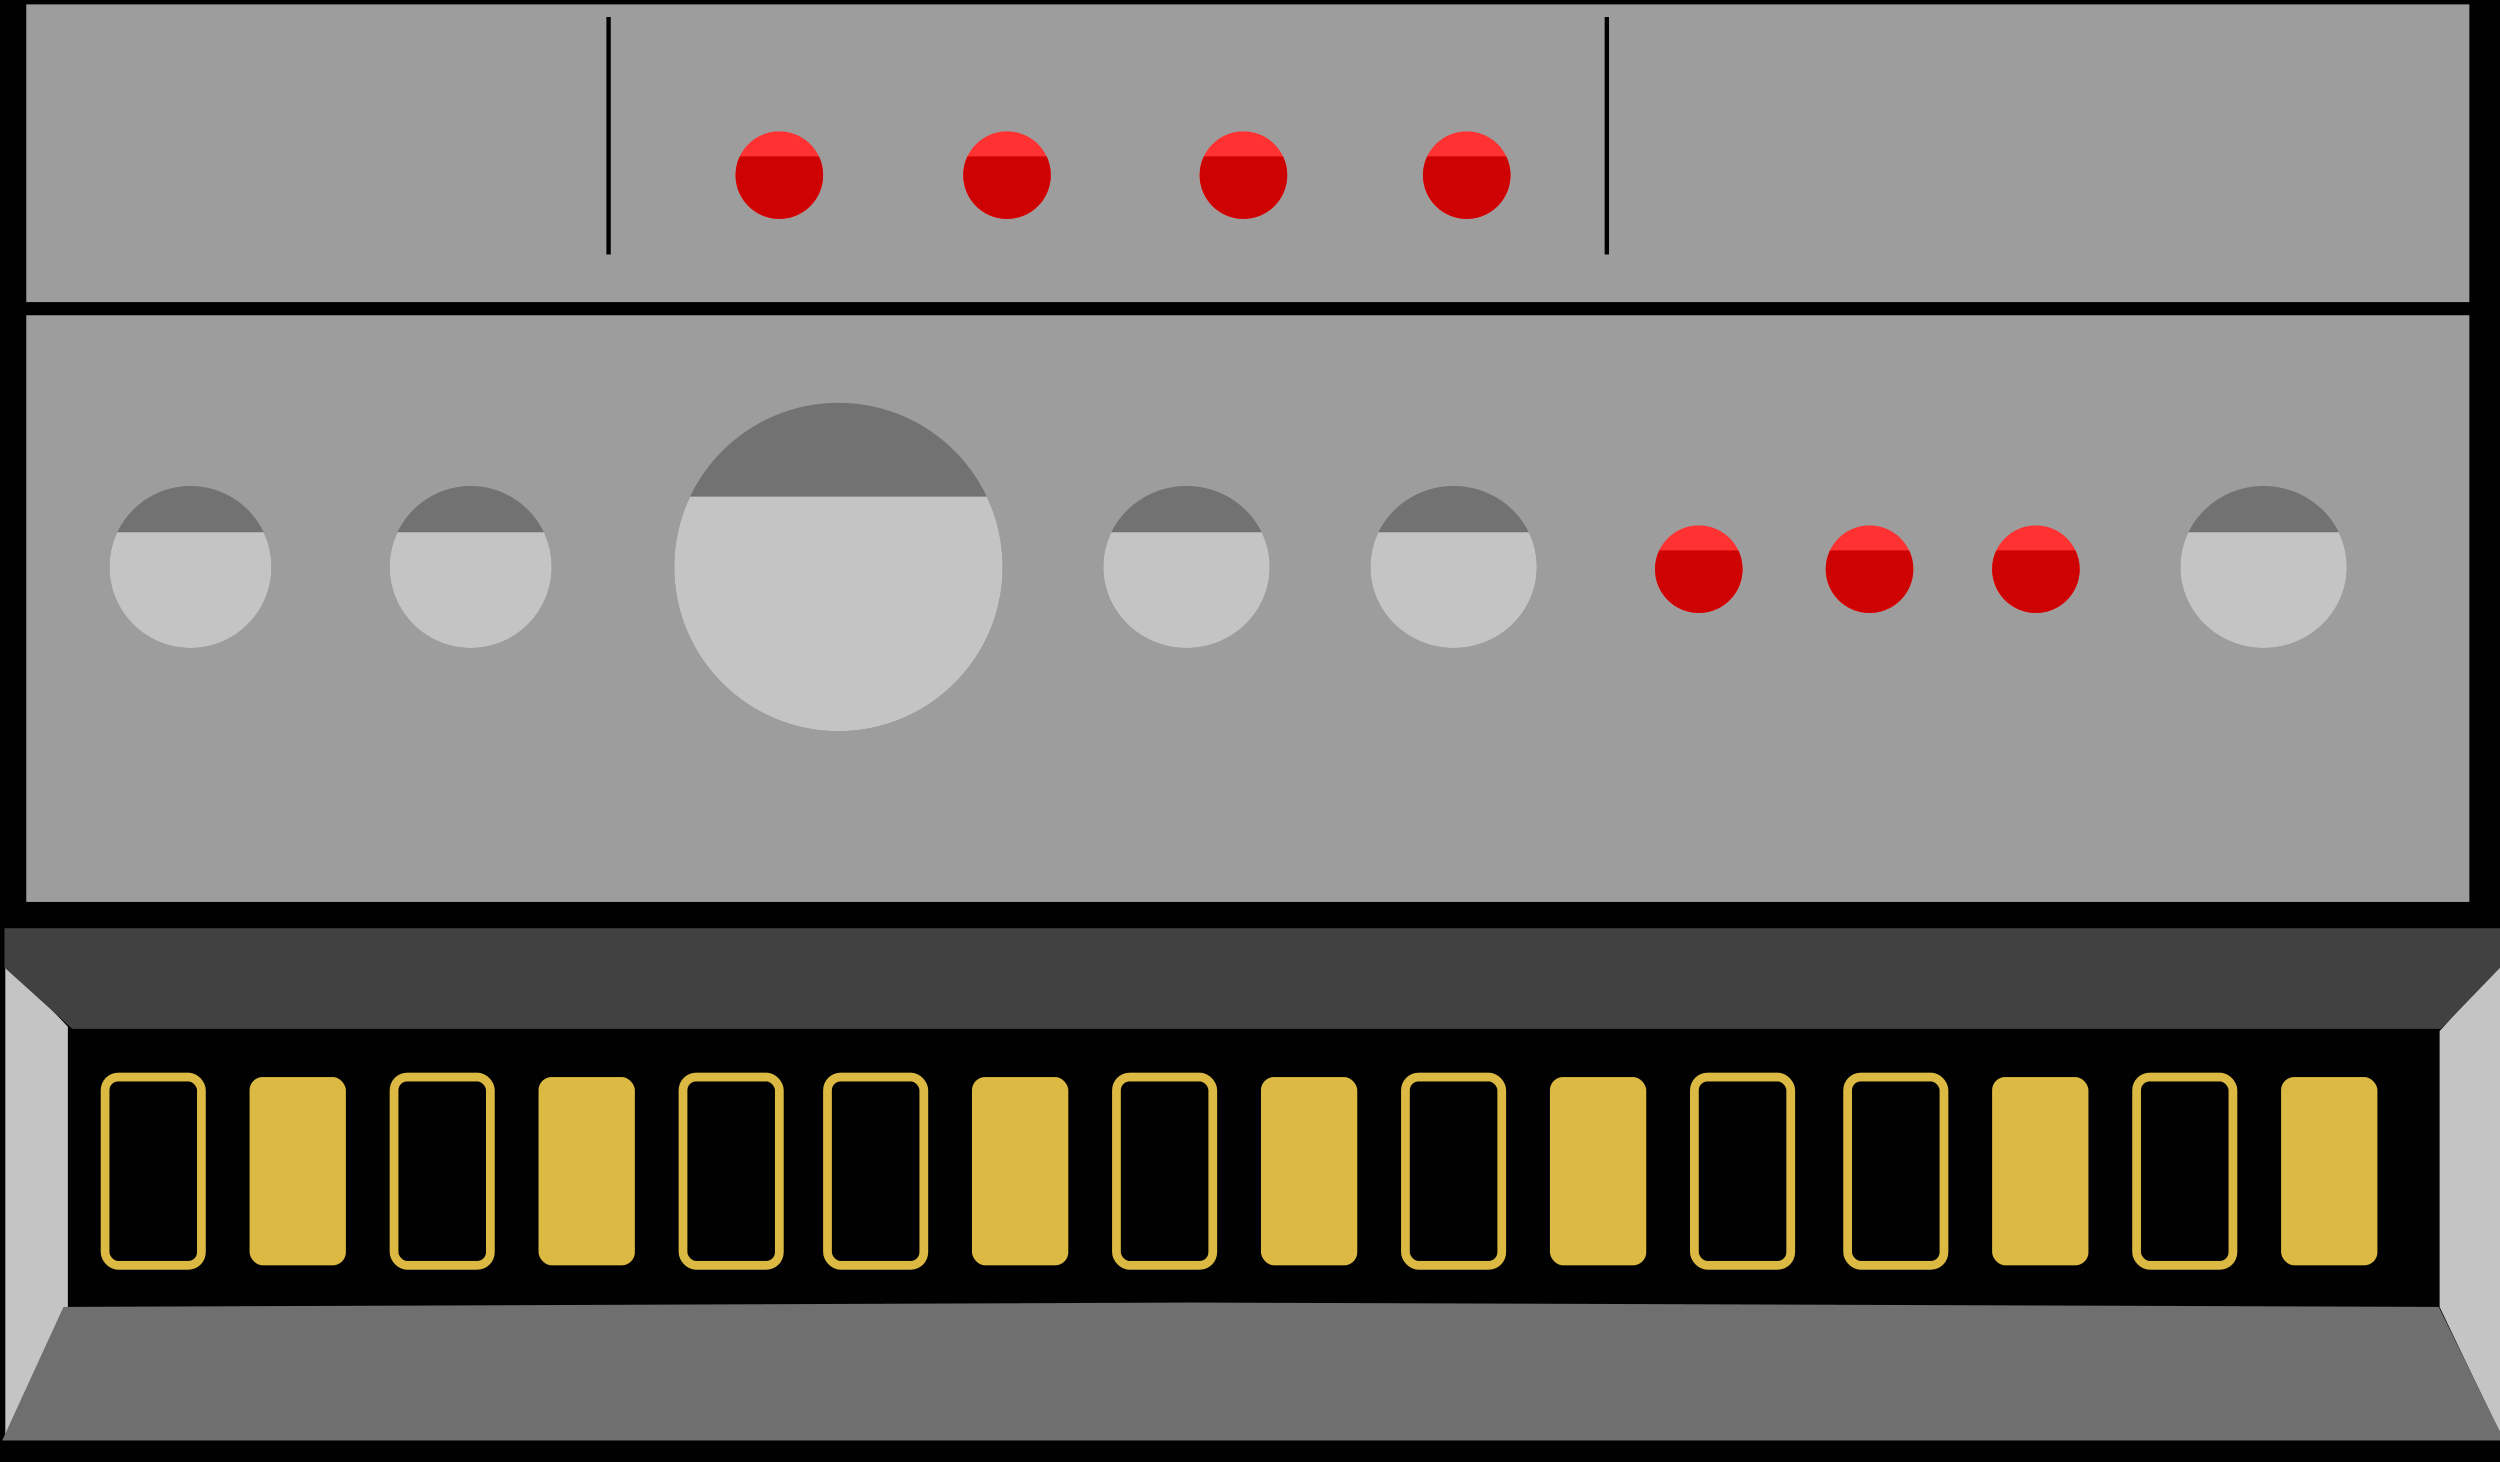 <svg width="571" height="334" viewBox="0 0 571 334" fill="none" xmlns="http://www.w3.org/2000/svg">
<rect width="571" height="334" fill="#E5E5E5"/>
<g clip-path="url(#clip0)">
<rect width="571" height="334" fill="white"/>
<rect width="571" height="334" fill="#010101"/>
<rect x="6" y="1" width="558" height="205" fill="#9D9D9D"/>
<circle cx="178" cy="40" r="10" fill="#FF3131"/>
<path fill-rule="evenodd" clip-rule="evenodd" d="M168.962 35.714C168.345 37.013 168 38.466 168 40C168 45.523 172.477 50 178 50C183.523 50 188 45.523 188 40C188 38.466 187.655 37.013 187.038 35.714H168.962Z" fill="#CE0202"/>
<circle cx="230" cy="40" r="10" fill="#FF3131"/>
<path fill-rule="evenodd" clip-rule="evenodd" d="M220.962 35.714C220.345 37.013 220 38.466 220 40C220 45.523 224.477 50 230 50C235.523 50 240 45.523 240 40C240 38.466 239.655 37.013 239.038 35.714H220.962Z" fill="#CE0202"/>
<circle cx="284" cy="40" r="10" fill="#FF3131"/>
<path fill-rule="evenodd" clip-rule="evenodd" d="M274.962 35.714C274.345 37.013 274 38.466 274 40C274 45.523 278.477 50 284 50C289.523 50 294 45.523 294 40C294 38.466 293.655 37.013 293.038 35.714H274.962Z" fill="#CE0202"/>
<circle cx="335" cy="40" r="10" fill="#FF3131"/>
<path fill-rule="evenodd" clip-rule="evenodd" d="M325.962 35.714C325.345 37.013 325 38.466 325 40C325 45.523 329.477 50 335 50C340.523 50 345 45.523 345 40C345 38.466 344.655 37.013 344.038 35.714H325.962Z" fill="#CE0202"/>
<ellipse cx="332" cy="129.5" rx="19" ry="18.5" fill="#727272"/>
<path fill-rule="evenodd" clip-rule="evenodd" d="M314.828 121.571C313.656 123.974 313 126.663 313 129.5C313 139.717 321.507 148 332 148C342.493 148 351 139.717 351 129.5C351 126.663 350.344 123.974 349.172 121.571H314.828Z" fill="#C4C4C4"/>
<ellipse cx="517" cy="129.5" rx="19" ry="18.5" fill="#727272"/>
<path fill-rule="evenodd" clip-rule="evenodd" d="M499.828 121.571C498.656 123.974 498 126.663 498 129.5C498 139.717 506.507 148 517 148C527.493 148 536 139.717 536 129.5C536 126.663 535.344 123.974 534.172 121.571H499.828Z" fill="#C4C4C4"/>
<ellipse cx="271" cy="129.5" rx="19" ry="18.5" fill="#727272"/>
<path fill-rule="evenodd" clip-rule="evenodd" d="M253.828 121.571C252.656 123.974 252 126.663 252 129.5C252 139.717 260.507 148 271 148C281.493 148 290 139.717 290 129.5C290 126.663 289.344 123.974 288.172 121.571H253.828Z" fill="#C4C4C4"/>
<circle cx="107.5" cy="129.5" r="18.5" fill="#727272"/>
<path fill-rule="evenodd" clip-rule="evenodd" d="M90.78 121.571C89.639 123.974 89 126.663 89 129.5C89 139.717 97.283 148 107.5 148C117.717 148 126 139.717 126 129.5C126 126.663 125.361 123.974 124.22 121.571H90.78Z" fill="#C4C4C4"/>
<circle cx="43.5" cy="129.5" r="18.5" fill="#727272"/>
<path fill-rule="evenodd" clip-rule="evenodd" d="M26.78 121.571C25.639 123.974 25 126.663 25 129.5C25 139.717 33.283 148 43.5 148C53.717 148 62 139.717 62 129.5C62 126.663 61.361 123.974 60.22 121.571H26.78Z" fill="#C4C4C4"/>
<circle cx="191.5" cy="129.5" r="37.5" fill="#727272"/>
<path fill-rule="evenodd" clip-rule="evenodd" d="M157.609 113.429C155.295 118.3 154 123.749 154 129.5C154 150.211 170.789 167 191.5 167C212.211 167 229 150.211 229 129.5C229 123.749 227.705 118.3 225.391 113.429H157.609Z" fill="#C4C4C4"/>
<circle cx="388" cy="130" r="10" fill="#FF3131"/>
<path fill-rule="evenodd" clip-rule="evenodd" d="M378.962 125.714C378.345 127.013 378 128.466 378 130C378 135.523 382.477 140 388 140C393.523 140 398 135.523 398 130C398 128.466 397.655 127.013 397.038 125.714H378.962Z" fill="#CE0202"/>
<circle cx="427" cy="130" r="10" fill="#FF3131"/>
<path fill-rule="evenodd" clip-rule="evenodd" d="M417.962 125.714C417.345 127.013 417 128.466 417 130C417 135.523 421.477 140 427 140C432.523 140 437 135.523 437 130C437 128.466 436.655 127.013 436.038 125.714H417.962Z" fill="#CE0202"/>
<circle cx="465" cy="130" r="10" fill="#FF3131"/>
<path fill-rule="evenodd" clip-rule="evenodd" d="M455.962 125.714C455.345 127.013 455 128.466 455 130C455 135.523 459.477 140 465 140C470.523 140 475 135.523 475 130C475 128.466 474.655 127.013 474.038 125.714H455.962Z" fill="#CE0202"/>
<line x1="1" y1="70.5" x2="571" y2="70.5" stroke="black" stroke-width="3"/>
<line x1="139" y1="3.885" x2="139" y2="58.115" stroke="black"/>
<line x1="367" y1="3.885" x2="367" y2="58.115" stroke="black"/>
<rect x="520.5" y="245.5" width="23" height="44" rx="3.5" fill="#DBB942" stroke="black"/>
<rect x="488" y="246" width="22" height="43" rx="3" fill="black" stroke="#DBB942" stroke-width="2"/>
<rect x="454.5" y="245.5" width="23" height="44" rx="3.5" fill="#DBB942" stroke="black"/>
<rect x="422" y="246" width="22" height="43" rx="3" fill="black" stroke="#DBB942" stroke-width="2"/>
<rect x="387" y="246" width="22" height="43" rx="3" fill="black" stroke="#DBB942" stroke-width="2"/>
<rect x="353.5" y="245.5" width="23" height="44" rx="3.5" fill="#DBB942" stroke="black"/>
<rect x="321" y="246" width="22" height="43" rx="3" fill="black" stroke="#DBB942" stroke-width="2"/>
<rect x="287.5" y="245.5" width="23" height="44" rx="3.5" fill="#DBB942" stroke="black"/>
<rect x="255" y="246" width="22" height="43" rx="3" fill="black" stroke="#DBB942" stroke-width="2"/>
<rect x="221.5" y="245.5" width="23" height="44" rx="3.5" fill="#DBB942" stroke="black"/>
<rect x="189" y="246" width="22" height="43" rx="3" fill="black" stroke="#DBB942" stroke-width="2"/>
<rect x="156" y="246" width="22" height="43" rx="3" fill="black" stroke="#DBB942" stroke-width="2"/>
<rect x="122.5" y="245.5" width="23" height="44" rx="3.5" fill="#DBB942" stroke="black"/>
<rect x="90" y="246" width="22" height="43" rx="3" fill="black" stroke="#DBB942" stroke-width="2"/>
<rect x="56.5" y="245.5" width="23" height="44" rx="3.5" fill="#DBB942" stroke="black"/>
<rect x="24" y="246" width="22" height="43" rx="3" fill="black" stroke="#DBB942" stroke-width="2"/>
<path d="M557.21 235.5L571.5 219.5V328.5L557.21 298.5V235.5Z" fill="#C4C4C4"/>
<path d="M1.21 219.5L15.5 234.5V299.5L1.21 328.5V219.5Z" fill="#C4C4C4"/>
<path d="M272 297.5L557 298.5L572 329H0.5L14.5 298.5L272 297.5Z" fill="#6F6F6F"/>
<path d="M268.5 212H571.531V220.5L557.516 235H16.531L1.031 221V212H268.5Z" fill="#414141"/>
</g>
<defs>
<clipPath id="clip0">
<rect width="571" height="334" fill="white"/>
</clipPath>
</defs>
</svg>

